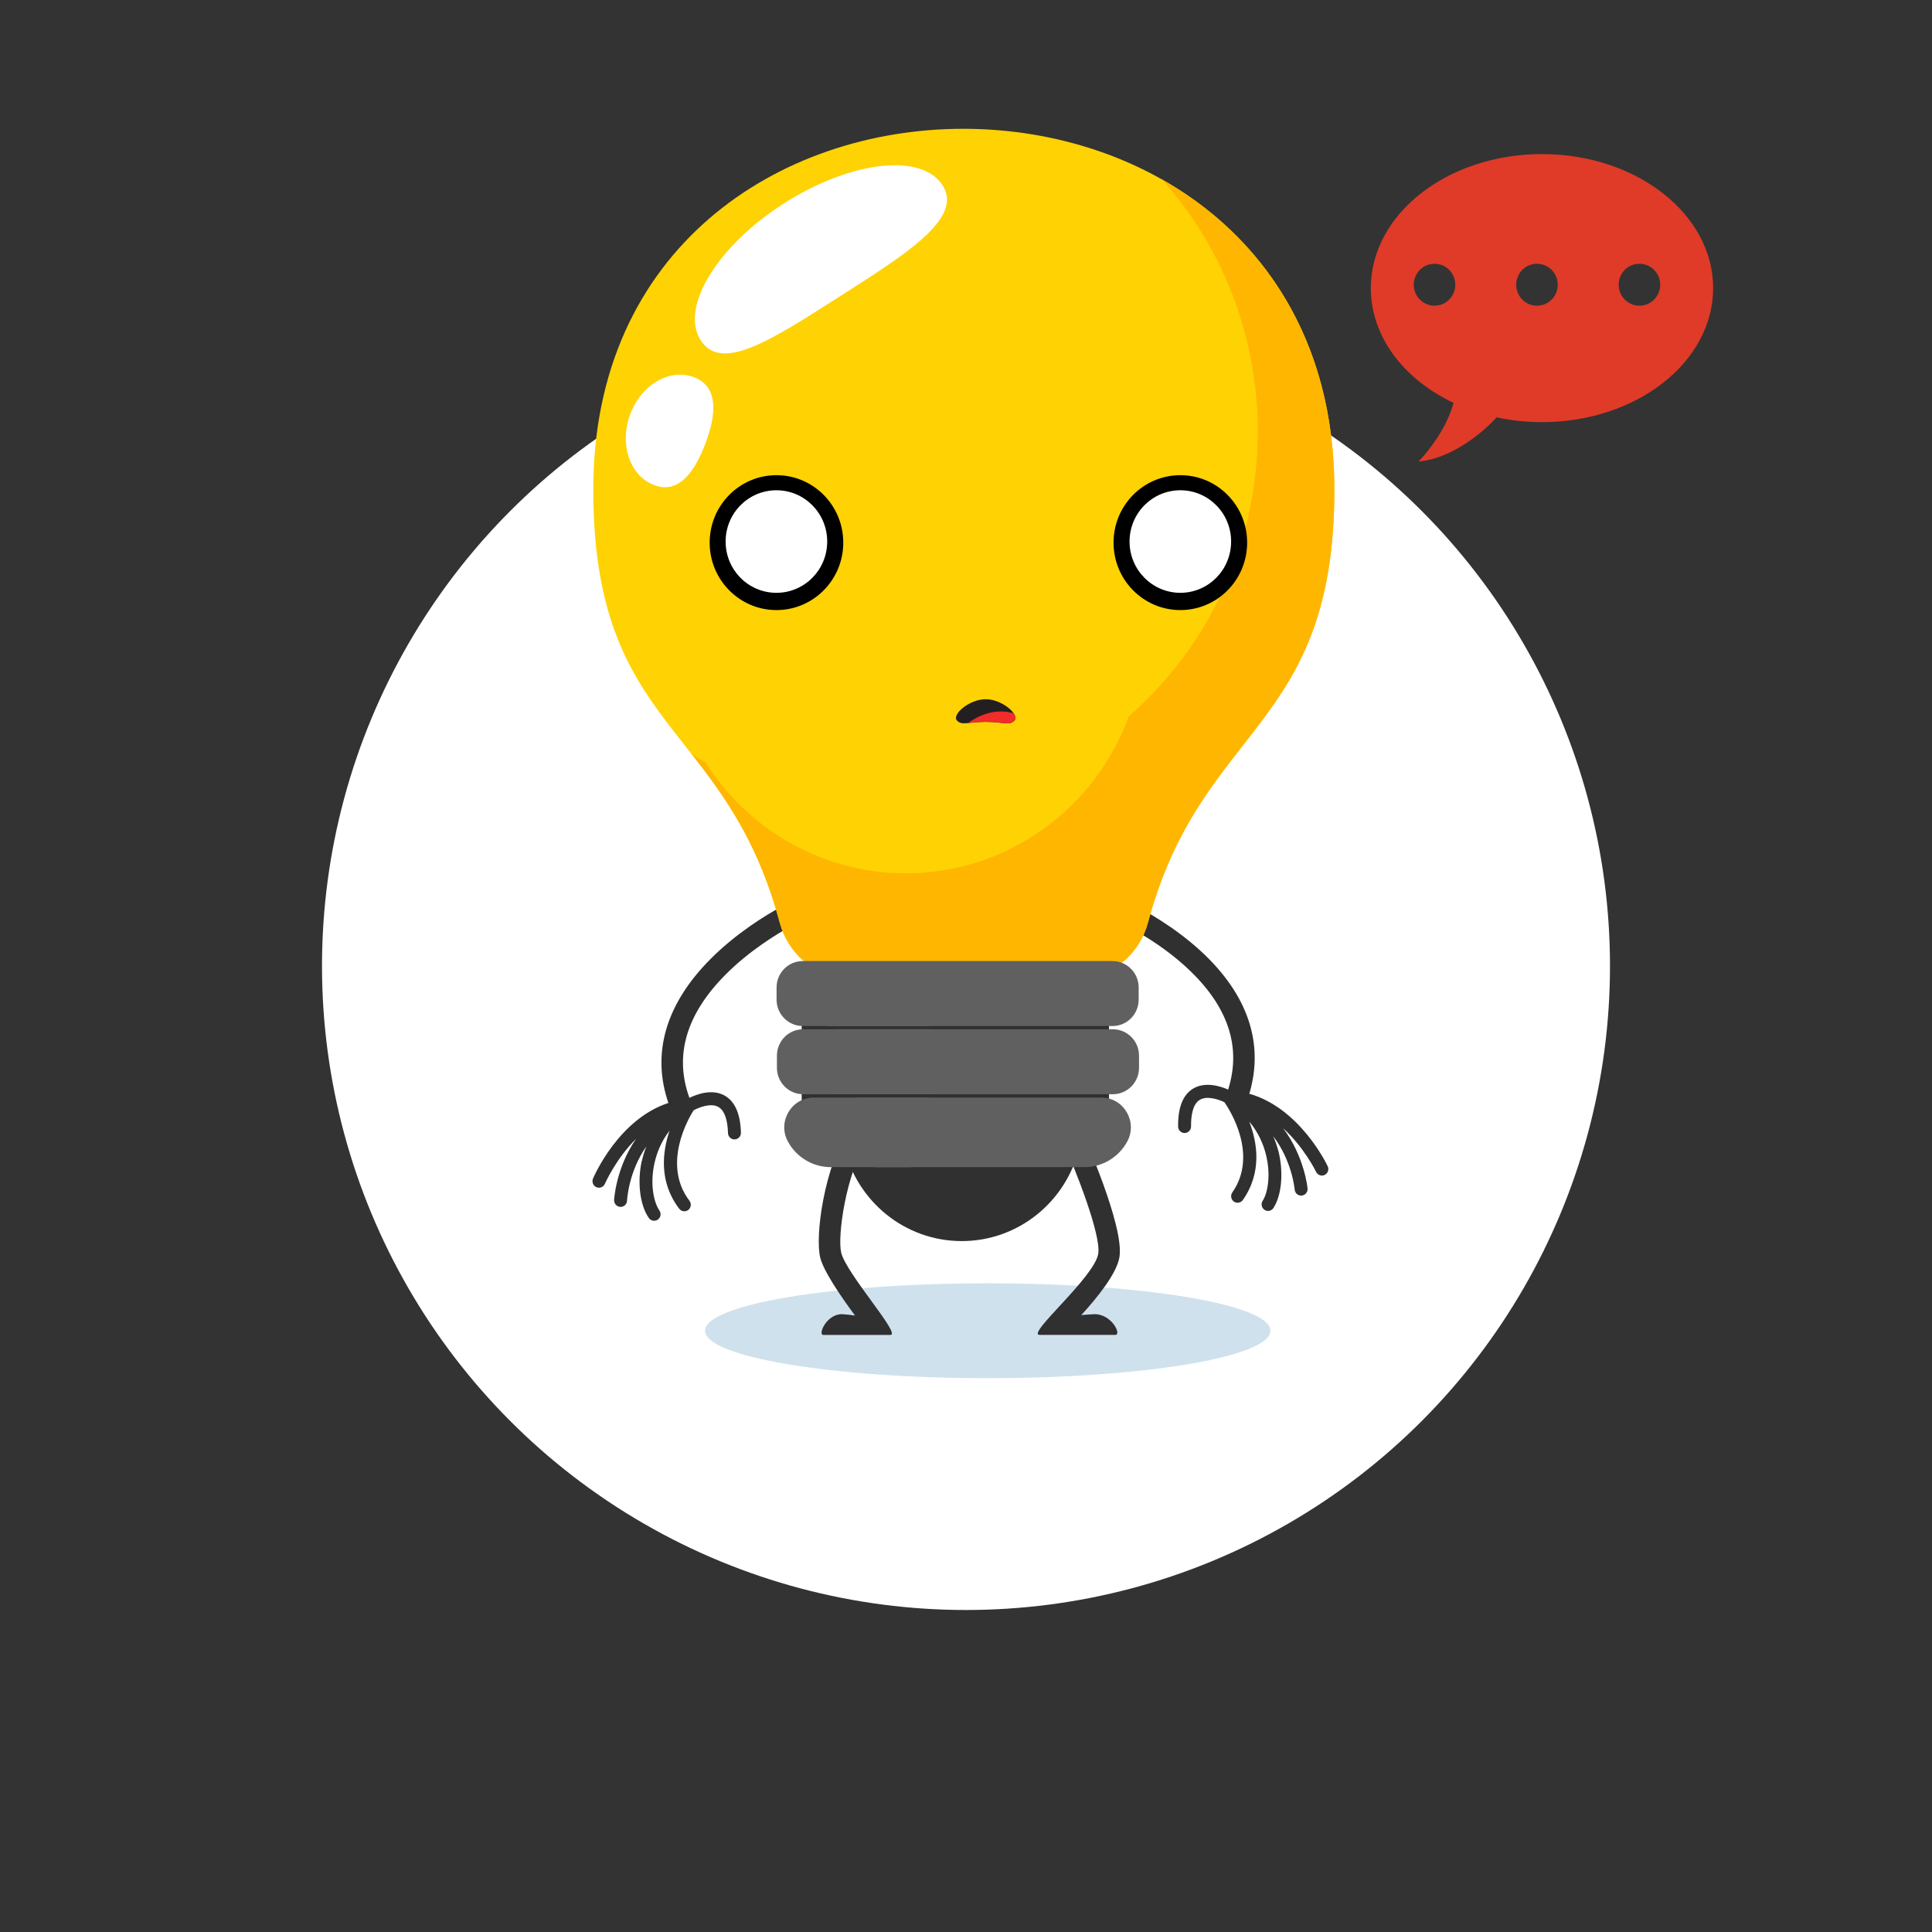 <svg width="150" height="150" viewBox="0 0 150 150" fill="none" xmlns="http://www.w3.org/2000/svg">
<rect x="0" y="0" width="150" height="150" fill="#333333" stroke="none"/>
<circle cx="75" cy="75" r="50" fill="white"/>
<g style="mix-blend-mode:multiply">
<path d="M76.689 107.001C88.81 107.001 98.636 105.352 98.636 103.318C98.636 101.285 88.81 99.636 76.689 99.636C64.568 99.636 54.742 101.285 54.742 103.318C54.742 105.352 64.568 107.001 76.689 107.001Z" fill="#CFE1EC"/>
</g>
<path d="M65.307 97.234C65.027 96.058 65.583 91.258 67.515 88.08L66.087 87.196C63.907 90.785 63.288 95.99 63.679 97.629C63.935 98.695 65.335 100.726 66.383 102.139C66.031 102.087 65.695 102.047 65.411 102.034C64.183 101.982 63.475 103.642 63.919 103.642H69.134C70.002 103.642 65.703 98.897 65.303 97.234H65.307Z" fill="#303030"/>
<path d="M83.895 87.579L82.371 88.278C83.599 90.999 85.471 95.861 85.271 97.314C85.019 99.147 79.608 103.641 80.724 103.641H82.439L82.447 103.65L82.455 103.641H86.598C87.102 103.641 86.302 101.978 84.919 102.034C84.627 102.047 84.291 102.071 83.951 102.103C85.203 100.738 86.746 98.828 86.922 97.552C87.254 95.138 84.235 88.35 83.891 87.583L83.895 87.579Z" fill="#303030"/>
<path d="M99.239 89.319C99.139 88.936 99.003 88.568 98.851 88.213C100.295 90.115 100.507 92.227 100.519 92.364C100.543 92.642 100.787 92.849 101.063 92.824C101.339 92.8 101.543 92.554 101.519 92.275C101.519 92.239 101.279 89.792 99.623 87.595C101.267 89.101 102.167 90.951 102.179 90.983C102.299 91.233 102.599 91.342 102.846 91.221C103.094 91.1 103.202 90.801 103.082 90.547C102.986 90.341 100.895 86.021 96.996 84.918C98.16 81.022 96.888 77.222 93.265 73.875C91.193 71.961 88.89 70.689 87.702 70.1C87.27 69.885 86.75 70.087 86.566 70.536C86.394 70.948 86.57 71.424 86.97 71.622C88.062 72.167 90.229 73.362 92.137 75.127C95.336 78.082 96.412 81.26 95.352 84.595C94.804 84.353 93.589 83.941 92.629 84.522C91.841 84.999 91.449 85.988 91.469 87.466C91.469 87.527 91.481 87.583 91.501 87.636C91.573 87.829 91.761 87.971 91.977 87.967C92.253 87.967 92.477 87.733 92.473 87.454C92.465 86.707 92.573 85.742 93.145 85.395C93.725 85.043 94.652 85.374 95.064 85.576C95.476 86.166 97.716 89.659 95.676 92.582C95.576 92.723 95.56 92.901 95.616 93.05C95.648 93.143 95.712 93.228 95.796 93.289C96.024 93.45 96.336 93.394 96.496 93.168C97.996 91.023 97.624 88.714 96.992 87.079C97.704 87.918 98.08 88.835 98.272 89.578C98.688 91.185 98.439 92.598 98.032 93.232C97.88 93.466 97.948 93.781 98.18 93.935C98.412 94.088 98.723 94.019 98.871 93.785C99.523 92.776 99.671 90.979 99.243 89.319H99.239Z" fill="#303030"/>
<path d="M49.839 90.123C49.923 89.735 50.043 89.364 50.183 89.004C48.815 90.963 48.691 93.083 48.683 93.22C48.671 93.499 48.435 93.717 48.159 93.701C47.883 93.688 47.667 93.45 47.679 93.171C47.679 93.135 47.815 90.68 49.383 88.419C47.799 89.994 46.98 91.879 46.964 91.908C46.856 92.166 46.56 92.283 46.304 92.174C46.052 92.065 45.932 91.766 46.04 91.508C46.128 91.298 48.039 86.893 51.894 85.633C50.571 81.789 51.686 77.945 55.174 74.448C57.165 72.45 59.417 71.081 60.58 70.443C61.004 70.213 61.532 70.39 61.736 70.83C61.924 71.234 61.768 71.719 61.376 71.933C60.304 72.522 58.189 73.806 56.353 75.647C53.274 78.732 52.33 81.954 53.526 85.237C54.062 84.975 55.262 84.51 56.245 85.052C57.053 85.496 57.485 86.469 57.525 87.943C57.525 88.003 57.517 88.06 57.501 88.112C57.437 88.31 57.257 88.455 57.037 88.463C56.761 88.472 56.529 88.249 56.521 87.971C56.501 87.224 56.353 86.263 55.766 85.94C55.174 85.613 54.258 85.984 53.854 86.202C53.466 86.808 51.367 90.389 53.53 93.228C53.634 93.365 53.658 93.539 53.61 93.692C53.578 93.785 53.522 93.874 53.438 93.939C53.218 94.108 52.902 94.068 52.734 93.846C51.147 91.766 51.422 89.445 51.986 87.785C51.306 88.653 50.971 89.582 50.807 90.337C50.455 91.96 50.763 93.361 51.195 93.979C51.355 94.209 51.303 94.524 51.079 94.686C50.855 94.847 50.539 94.795 50.379 94.569C49.687 93.587 49.463 91.803 49.827 90.123H49.839Z" fill="#303030"/>
<path d="M86.102 76.766H62.244V89.093H65.543C66.531 93.26 70.242 96.357 74.669 96.357C79.096 96.357 82.807 93.26 83.795 89.093H86.102V76.766Z" fill="#303030"/>
<path d="M71.806 74.618H64.515C63.393 74.618 62.484 75.536 62.484 76.669V77.61C62.484 78.743 63.393 79.661 64.515 79.661H71.806C72.928 79.661 73.837 78.743 73.837 77.61V76.669C73.837 75.536 72.928 74.618 71.806 74.618Z" fill="#707070"/>
<path d="M72.218 79.912H64.927C63.806 79.912 62.896 80.83 62.896 81.963V82.903C62.896 84.036 63.806 84.955 64.927 84.955H72.218C73.34 84.955 74.249 84.036 74.249 82.903V81.963C74.249 80.83 73.34 79.912 72.218 79.912Z" fill="#707070"/>
<path d="M70.506 90.616H68.123C66.747 90.616 65.475 89.861 64.808 88.645C63.96 87.107 65.064 85.217 66.807 85.217H71.822C73.566 85.217 74.669 87.107 73.821 88.645C73.154 89.861 71.886 90.616 70.506 90.616Z" fill="#707070"/>
<path d="M103.598 37.991C103.598 0.738 46.063 0.601 46.063 37.991C46.063 56.884 56.321 55.939 60.532 71.614C61.2 74.101 63.072 75.094 63.072 75.094H86.59C86.59 75.094 88.462 74.101 89.13 71.614C93.293 56.117 103.598 56.739 103.598 37.991Z" fill="#FFD203"/>
<path d="M73.198 14.41C74.801 16.966 70.294 19.764 65.103 23.075C59.908 26.386 55.993 28.959 54.39 26.403C52.786 23.847 55.697 19.086 60.892 15.775C66.087 12.464 71.598 11.854 73.201 14.41H73.198Z" fill="white"/>
<path d="M53.91 29.298C55.781 30.037 55.637 32.148 54.761 34.454C53.889 36.76 52.618 38.387 50.746 37.648C48.875 36.909 48.063 34.442 48.939 32.136C49.81 29.831 52.038 28.559 53.91 29.298Z" fill="white"/>
<path d="M90.249 13.954C94.852 19.134 97.652 25.983 97.652 33.489C97.652 42.328 93.772 50.25 87.642 55.616C85.046 62.731 78.272 67.802 70.326 67.802C63.787 67.802 58.049 64.366 54.773 59.185C54.417 58.987 54.07 58.782 53.722 58.572C56.265 61.822 58.873 65.424 60.536 71.614C61.204 74.101 63.075 75.094 63.075 75.094H86.594C86.594 75.094 88.466 74.101 89.133 71.614C93.297 56.117 103.602 56.739 103.602 37.991C103.602 26.35 97.984 18.331 90.257 13.954H90.249Z" fill="#FFB600"/>
<path d="M86.374 74.618H62.324C61.202 74.618 60.292 75.536 60.292 76.669V77.61C60.292 78.743 61.202 79.661 62.324 79.661H86.374C87.496 79.661 88.406 78.743 88.406 77.61V76.669C88.406 75.536 87.496 74.618 86.374 74.618Z" fill="#606060"/>
<path d="M86.402 79.912H62.352C61.23 79.912 60.32 80.83 60.32 81.963V82.903C60.32 84.036 61.23 84.955 62.352 84.955H86.402C87.524 84.955 88.434 84.036 88.434 82.903V81.963C88.434 80.83 87.524 79.912 86.402 79.912Z" fill="#606060"/>
<path d="M84.199 90.616H64.495C63.12 90.616 61.848 89.861 61.18 88.645C60.332 87.107 61.436 85.217 63.18 85.217H85.51C87.254 85.217 88.358 87.107 87.51 88.645C86.842 89.861 85.575 90.616 84.195 90.616H84.199Z" fill="#606060"/>
<path d="M78.776 55.923C78.416 56.367 77.872 56.048 76.529 56.048C75.185 56.048 74.653 56.363 74.285 55.923C73.905 55.471 75.249 54.288 76.529 54.288C77.808 54.288 79.14 55.471 78.776 55.923Z" fill="#231F20"/>
<path d="M75.157 56.137C75.493 56.108 75.925 56.044 76.528 56.044C77.872 56.044 78.416 56.367 78.776 55.919C78.884 55.785 78.84 55.592 78.7 55.382C77.228 54.946 75.929 55.584 75.157 56.133V56.137Z" fill="#F22B2B"/>
<path d="M91.641 47.367C94.506 47.367 96.828 45.022 96.828 42.13C96.828 39.237 94.506 36.893 91.641 36.893C88.777 36.893 86.455 39.237 86.455 42.13C86.455 45.022 88.777 47.367 91.641 47.367Z" fill="black"/>
<path d="M87.698 42.045C87.698 44.246 89.466 46.026 91.641 46.026C93.817 46.026 95.584 44.246 95.584 42.045C95.584 39.844 93.821 38.064 91.641 38.064C89.462 38.064 87.698 39.844 87.698 42.045Z" fill="white"/>
<path d="M60.285 47.367C63.149 47.367 65.471 45.022 65.471 42.13C65.471 39.237 63.149 36.893 60.285 36.893C57.42 36.893 55.098 39.237 55.098 42.13C55.098 45.022 57.42 47.367 60.285 47.367Z" fill="black"/>
<path d="M56.337 42.045C56.337 44.246 58.101 46.026 60.281 46.026C62.46 46.026 64.224 44.246 64.224 42.045C64.224 39.844 62.46 38.064 60.281 38.064C58.101 38.064 56.337 39.844 56.337 42.045Z" fill="white"/>
<path d="M119.719 11.963C112.38 11.963 106.43 16.623 106.43 22.369C106.43 26.148 109.001 29.455 112.848 31.276C112.848 31.276 112.428 33.364 110.141 35.835C113.488 35.504 116.199 32.403 116.199 32.403C117.319 32.645 118.499 32.774 119.719 32.774C127.057 32.774 133.008 28.115 133.008 22.369C133.008 16.623 127.057 11.963 119.719 11.963ZM111.377 23.734C110.489 23.734 109.765 23.007 109.765 22.106C109.765 21.206 110.485 20.479 111.377 20.479C112.268 20.479 112.988 21.206 112.988 22.106C112.988 23.007 112.268 23.734 111.377 23.734ZM119.331 23.734C118.439 23.734 117.719 23.007 117.719 22.106C117.719 21.206 118.439 20.479 119.331 20.479C120.223 20.479 120.942 21.206 120.942 22.106C120.942 23.007 120.223 23.734 119.331 23.734ZM127.285 23.734C126.393 23.734 125.673 23.007 125.673 22.106C125.673 21.206 126.393 20.479 127.285 20.479C128.177 20.479 128.897 21.206 128.897 22.106C128.897 23.007 128.177 23.734 127.285 23.734Z" fill="#DF3B28"/>
</svg>
